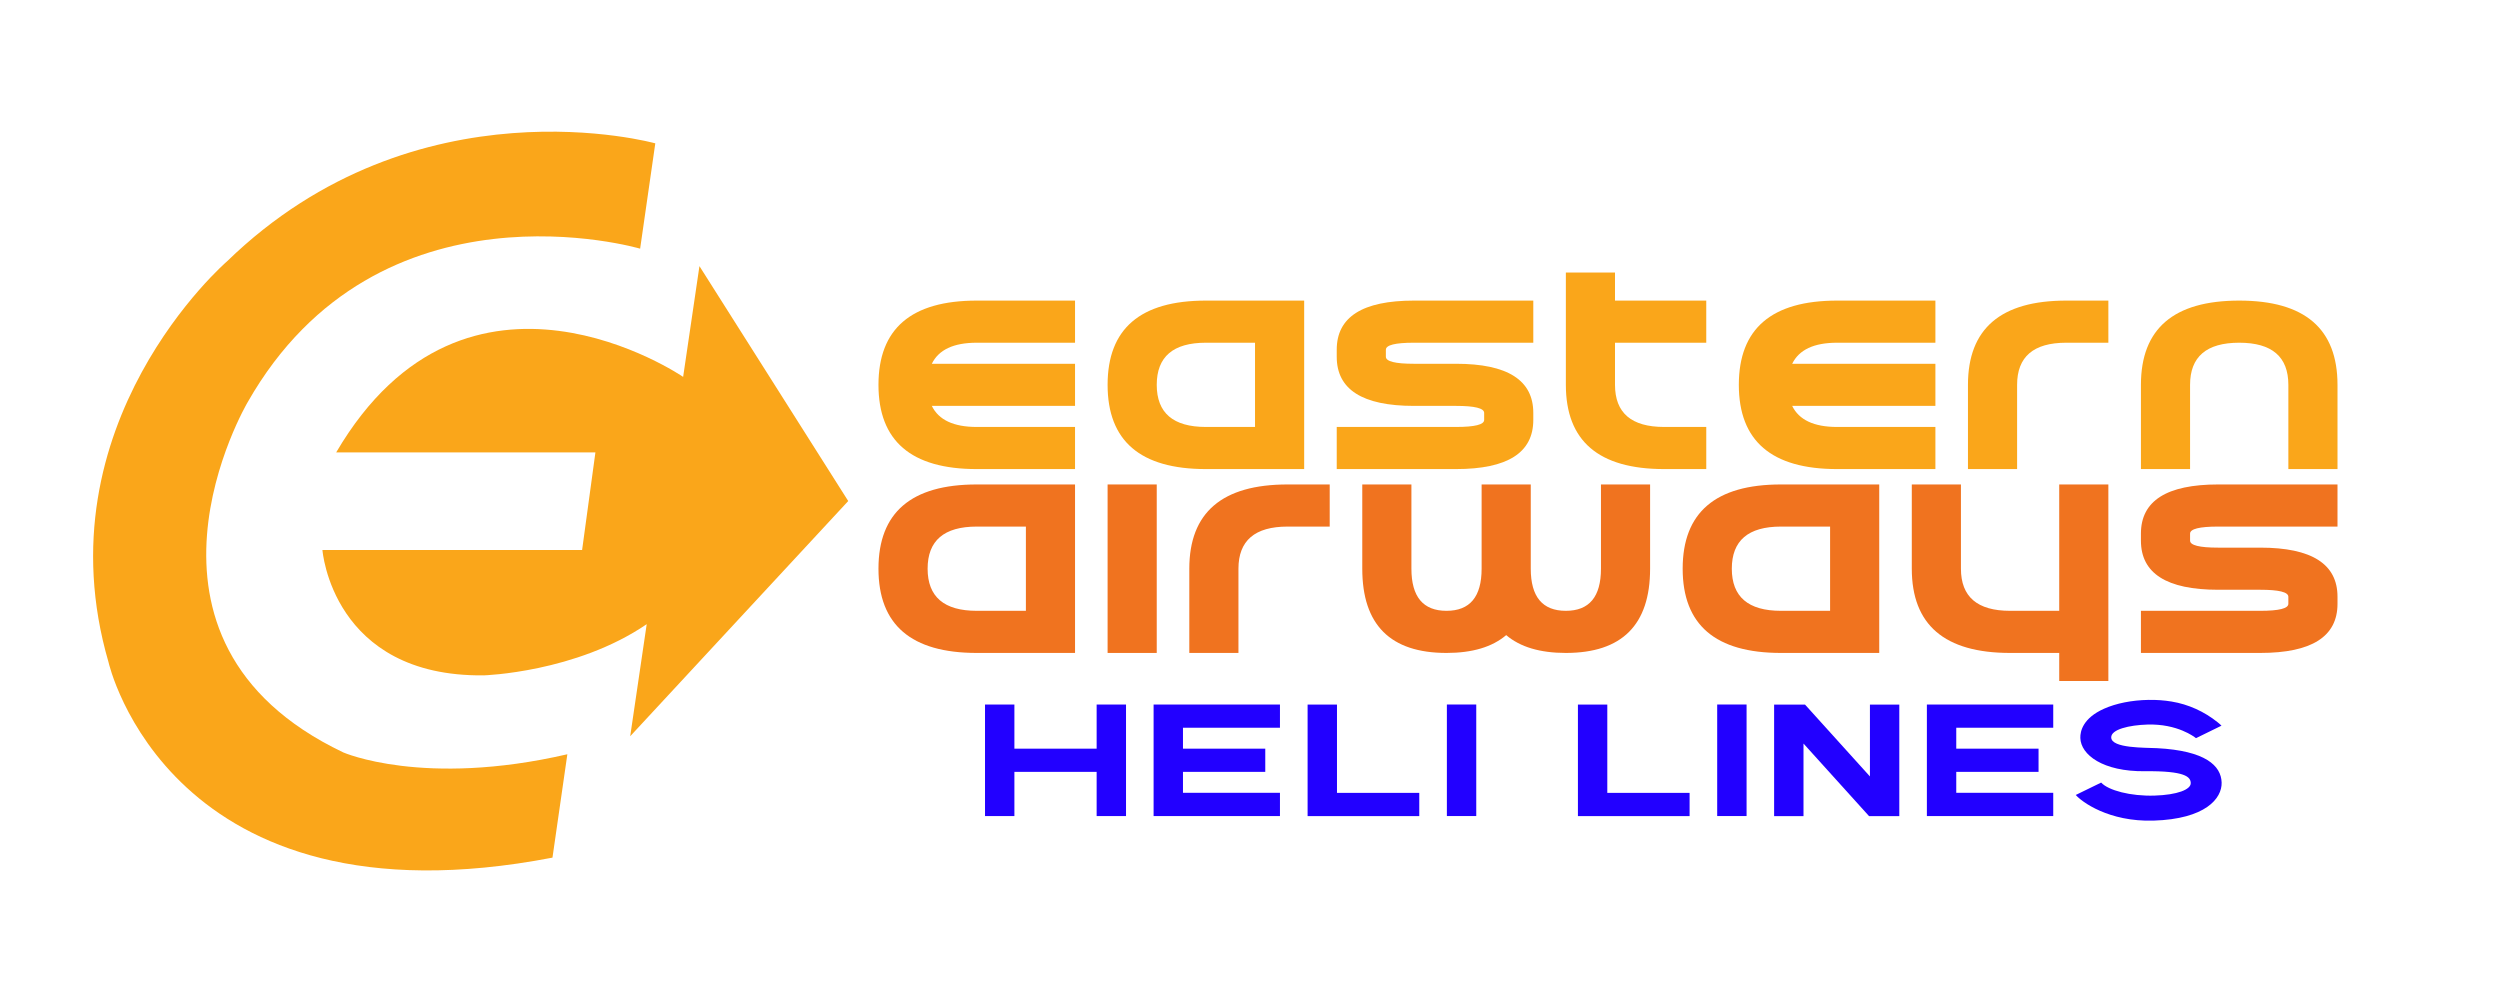 <?xml version="1.0" encoding="utf-8"?>
<!-- Generator: Adobe Illustrator 16.0.0, SVG Export Plug-In . SVG Version: 6.00 Build 0)  -->
<!DOCTYPE svg PUBLIC "-//W3C//DTD SVG 1.1//EN" "http://www.w3.org/Graphics/SVG/1.1/DTD/svg11.dtd">
<svg version="1.1" id="Layer_1" xmlns="http://www.w3.org/2000/svg" xmlns:xlink="http://www.w3.org/1999/xlink" x="0px" y="0px"
	 width="1428px" height="571px" viewBox="0 0 1428 571" enable-background="new 0 0 1428 571" xml:space="preserve">
<g>
	<path fill="#FAA61A" d="M557.921,171.699h56.14v24.06h-56.14c-13.207,0-21.762,4.01-25.664,12.03h81.804v24.06h-81.804
		c3.902,8.02,12.457,12.03,25.664,12.03h56.14v24.06h-56.14c-37.427,0-56.14-16.04-56.14-48.12
		C501.781,187.739,520.494,171.699,557.921,171.699z"/>
	<path fill="#FAA61A" d="M632.661,219.819c0-32.08,18.713-48.12,56.14-48.12h56.14v96.24H688.8
		C651.374,267.938,632.661,251.898,632.661,219.819z M688.8,195.759c-18.714,0-28.07,8.02-28.07,24.06
		c0,16.04,9.356,24.06,28.07,24.06h28.07v-48.12H688.8z"/>
	<path fill="#FAA61A" d="M807.65,171.699h68.17v24.06h-68.17c-10.694,0-16.04,1.337-16.04,4.01v4.01c0,2.674,5.346,4.01,16.04,4.01
		h24.06c29.406,0,44.11,9.357,44.11,28.07v4.01c0,18.714-14.704,28.07-44.11,28.07h-68.17v-24.06h68.17
		c10.693,0,16.04-1.335,16.04-4.01v-4.01c0-2.673-5.347-4.01-16.04-4.01h-24.06c-29.407,0-44.11-9.356-44.11-28.07v-4.01
		C763.541,181.056,778.243,171.699,807.65,171.699z"/>
	<path fill="#FAA61A" d="M950.56,243.878h24.06v24.06h-24.06c-37.427,0-56.14-16.04-56.14-48.12v-64.16h28.07v16.04h52.129v24.06
		H922.49v24.06C922.49,235.858,931.846,243.878,950.56,243.878z"/>
	<path fill="#FAA61A" d="M1049.359,171.699h56.14v24.06h-56.14c-13.206,0-21.762,4.01-25.664,12.03h81.804v24.06h-81.804
		c3.902,8.02,12.458,12.03,25.664,12.03h56.14v24.06h-56.14c-37.427,0-56.14-16.04-56.14-48.12
		C993.22,187.739,1011.933,171.699,1049.359,171.699z"/>
	<path fill="#FAA61A" d="M1180.238,171.699h24.06v24.06h-24.06c-18.714,0-28.069,8.02-28.069,24.06v48.12h-28.07v-48.12
		C1124.099,187.739,1142.812,171.699,1180.238,171.699z"/>
	<path fill="#FAA61A" d="M1250.969,219.819v48.12h-28.07v-48.12c0-32.08,18.713-48.12,56.14-48.12c37.426,0,56.14,16.04,56.14,48.12
		v48.12h-28.069v-48.12c0-16.04-9.357-24.06-28.07-24.06C1260.324,195.759,1250.969,203.779,1250.969,219.819z"/>
	<path fill="#F0731F" d="M501.781,324.841c0-32.08,18.713-48.12,56.14-48.12h56.14v96.24h-56.14
		C520.494,372.96,501.781,356.92,501.781,324.841z M557.921,300.781c-18.714,0-28.07,8.02-28.07,24.06
		c0,16.04,9.356,24.06,28.07,24.06h28.07v-48.12H557.921z"/>
	<path fill="#F0731F" d="M660.73,276.721v96.24h-28.07v-96.24H660.73z"/>
	<path fill="#F0731F" d="M735.47,276.721h24.06v24.06h-24.06c-18.714,0-28.07,8.02-28.07,24.06v48.12h-28.07v-48.12
		C679.331,292.761,698.043,276.721,735.47,276.721z"/>
	<path fill="#F0731F" d="M778.13,324.841v-48.12h28.07v48.12c0,16.04,6.683,24.06,20.05,24.06c13.366,0,20.05-8.02,20.05-24.06
		v-48.12h28.07v48.12c0,16.04,6.683,24.06,20.05,24.06c13.366,0,20.05-8.02,20.05-24.06v-48.12h28.07v48.12
		c0,32.08-16.04,48.12-48.12,48.12c-14.757,0-26.119-3.395-34.085-10.186c-7.967,6.791-19.328,10.186-34.085,10.186
		C794.17,372.96,778.13,356.92,778.13,324.841z"/>
	<path fill="#F0731F" d="M961.14,324.841c0-32.08,18.713-48.12,56.14-48.12h56.14v96.24h-56.14
		C979.853,372.96,961.14,356.92,961.14,324.841z M1017.279,300.781c-18.714,0-28.069,8.02-28.069,24.06
		c0,16.04,9.355,24.06,28.069,24.06h28.07v-48.12H1017.279z"/>
	<path fill="#F0731F" d="M1204.298,389h-28.069v-16.04h-28.07c-37.427,0-56.14-16.04-56.14-48.12v-48.12h28.07v48.12
		c0,16.04,9.355,24.06,28.069,24.06h28.07v-72.18h28.069V389z"/>
	<path fill="#F0731F" d="M1267.008,276.721h68.17v24.06h-68.17c-10.693,0-16.039,1.337-16.039,4.01v4.01
		c0,2.674,5.346,4.01,16.039,4.01h24.061c29.405,0,44.109,9.357,44.109,28.07v4.01c0,18.714-14.704,28.07-44.109,28.07h-68.17V348.9
		h68.17c10.692,0,16.04-1.335,16.04-4.01v-4.01c0-2.673-5.348-4.01-16.04-4.01h-24.061c-29.406,0-44.109-9.356-44.109-28.07v-4.01
		C1222.898,286.078,1237.602,276.721,1267.008,276.721z"/>
</g>
<g>
	<path fill="#2200FF" d="M643.183,402.416v63.708h-16.781v-25.219h-46.98v25.219H562.64v-63.708h16.781v25.218h46.98v-25.218
		H643.183z"/>
	<path fill="#2200FF" d="M675.716,415.684v11.949h47.005v13.271h-47.005v11.949h55.395v13.27h-72.176v-63.708h72.176v13.269H675.716
		z"/>
	<path fill="#2200FF" d="M810.689,452.89v13.271h-63.787v-63.708h16.781v50.438H810.689z"/>
	<path fill="#2200FF" d="M826.455,466.123v-63.708h16.781v63.708H826.455z"/>
	<path fill="#2200FF" d="M965.097,452.89v13.271h-63.786v-63.708h16.781v50.438H965.097z"/>
	<path fill="#2200FF" d="M980.862,466.123v-63.708h16.781v63.708H980.862z"/>
	<path fill="#2200FF" d="M1084.882,402.452v63.708h-17.286l-37.441-41.441v41.441h-16.781v-63.708h17.642l37.086,41.048v-41.048
		H1084.882z"/>
	<path fill="#2200FF" d="M1117.414,415.684v11.949h47.005v13.271h-47.005v11.949h55.395v13.27h-72.176v-63.708h72.176v13.269
		H1117.414z"/>
	<path fill="#2200FF" d="M1188.287,421.53c-0.112-3.948,1.586-11.369,13.529-16.705c6.85-3.061,15.855-4.887,25.338-5.042
		c4.512-0.091,8.98,0.233,13.239,0.938c9.609,1.586,18.691,5.704,26.37,11.879c0.838,0.673,1.587,1.327,2.15,1.911l-14.563,7.132
		c-0.858-0.712-10.651-8.294-27.729-7.771c-10.36,0.318-20.827,2.74-20.693,7.387c0.18,6.25,19.465,5.754,26.161,6.103
		c27.712,1.443,36.635,10.02,36.911,19.63c0.261,9.079-9.238,20.838-38.866,21.747c-25.648,0.786-41.152-10.8-44.457-14.653
		l14.501-7.075c4.133,4.48,16.855,7.855,30.481,7.437c12.972-0.397,20.807-3.435,20.699-7.183
		c-0.102-3.537-3.247-6.993-26.164-6.738C1201.101,440.794,1188.563,431.108,1188.287,421.53z"/>
</g>
<path fill="#FAA61A" d="M324.072,430.835c-82.359,19.03-128.03-1.066-128.03-1.066c-134.732-64.257-54.584-200.025-54.584-200.025
	c74.966-131.623,224.185-87.703,224.185-87.703l0,0l8.66-60.157c0,0-136.114-38.001-244.591,67.366
	c0,0-107.44,92.585-67.711,229.045c0,0,34.547,153.733,253.573,111.586L324.072,430.835L324.072,430.835z"/>
<path fill="#FAA61A" d="M359.973,420.539l9.425-64.009c-40.489,27.637-93.083,29.241-93.083,29.241
	c-86.615,0.939-92.143-71.609-92.143-71.609h148.329l7.601-55.745H192.021c74.842-127.601,198.187-43.141,198.187-43.141
	l9.314-63.263l84.985,134.179L359.973,420.539z"/>
</svg>
